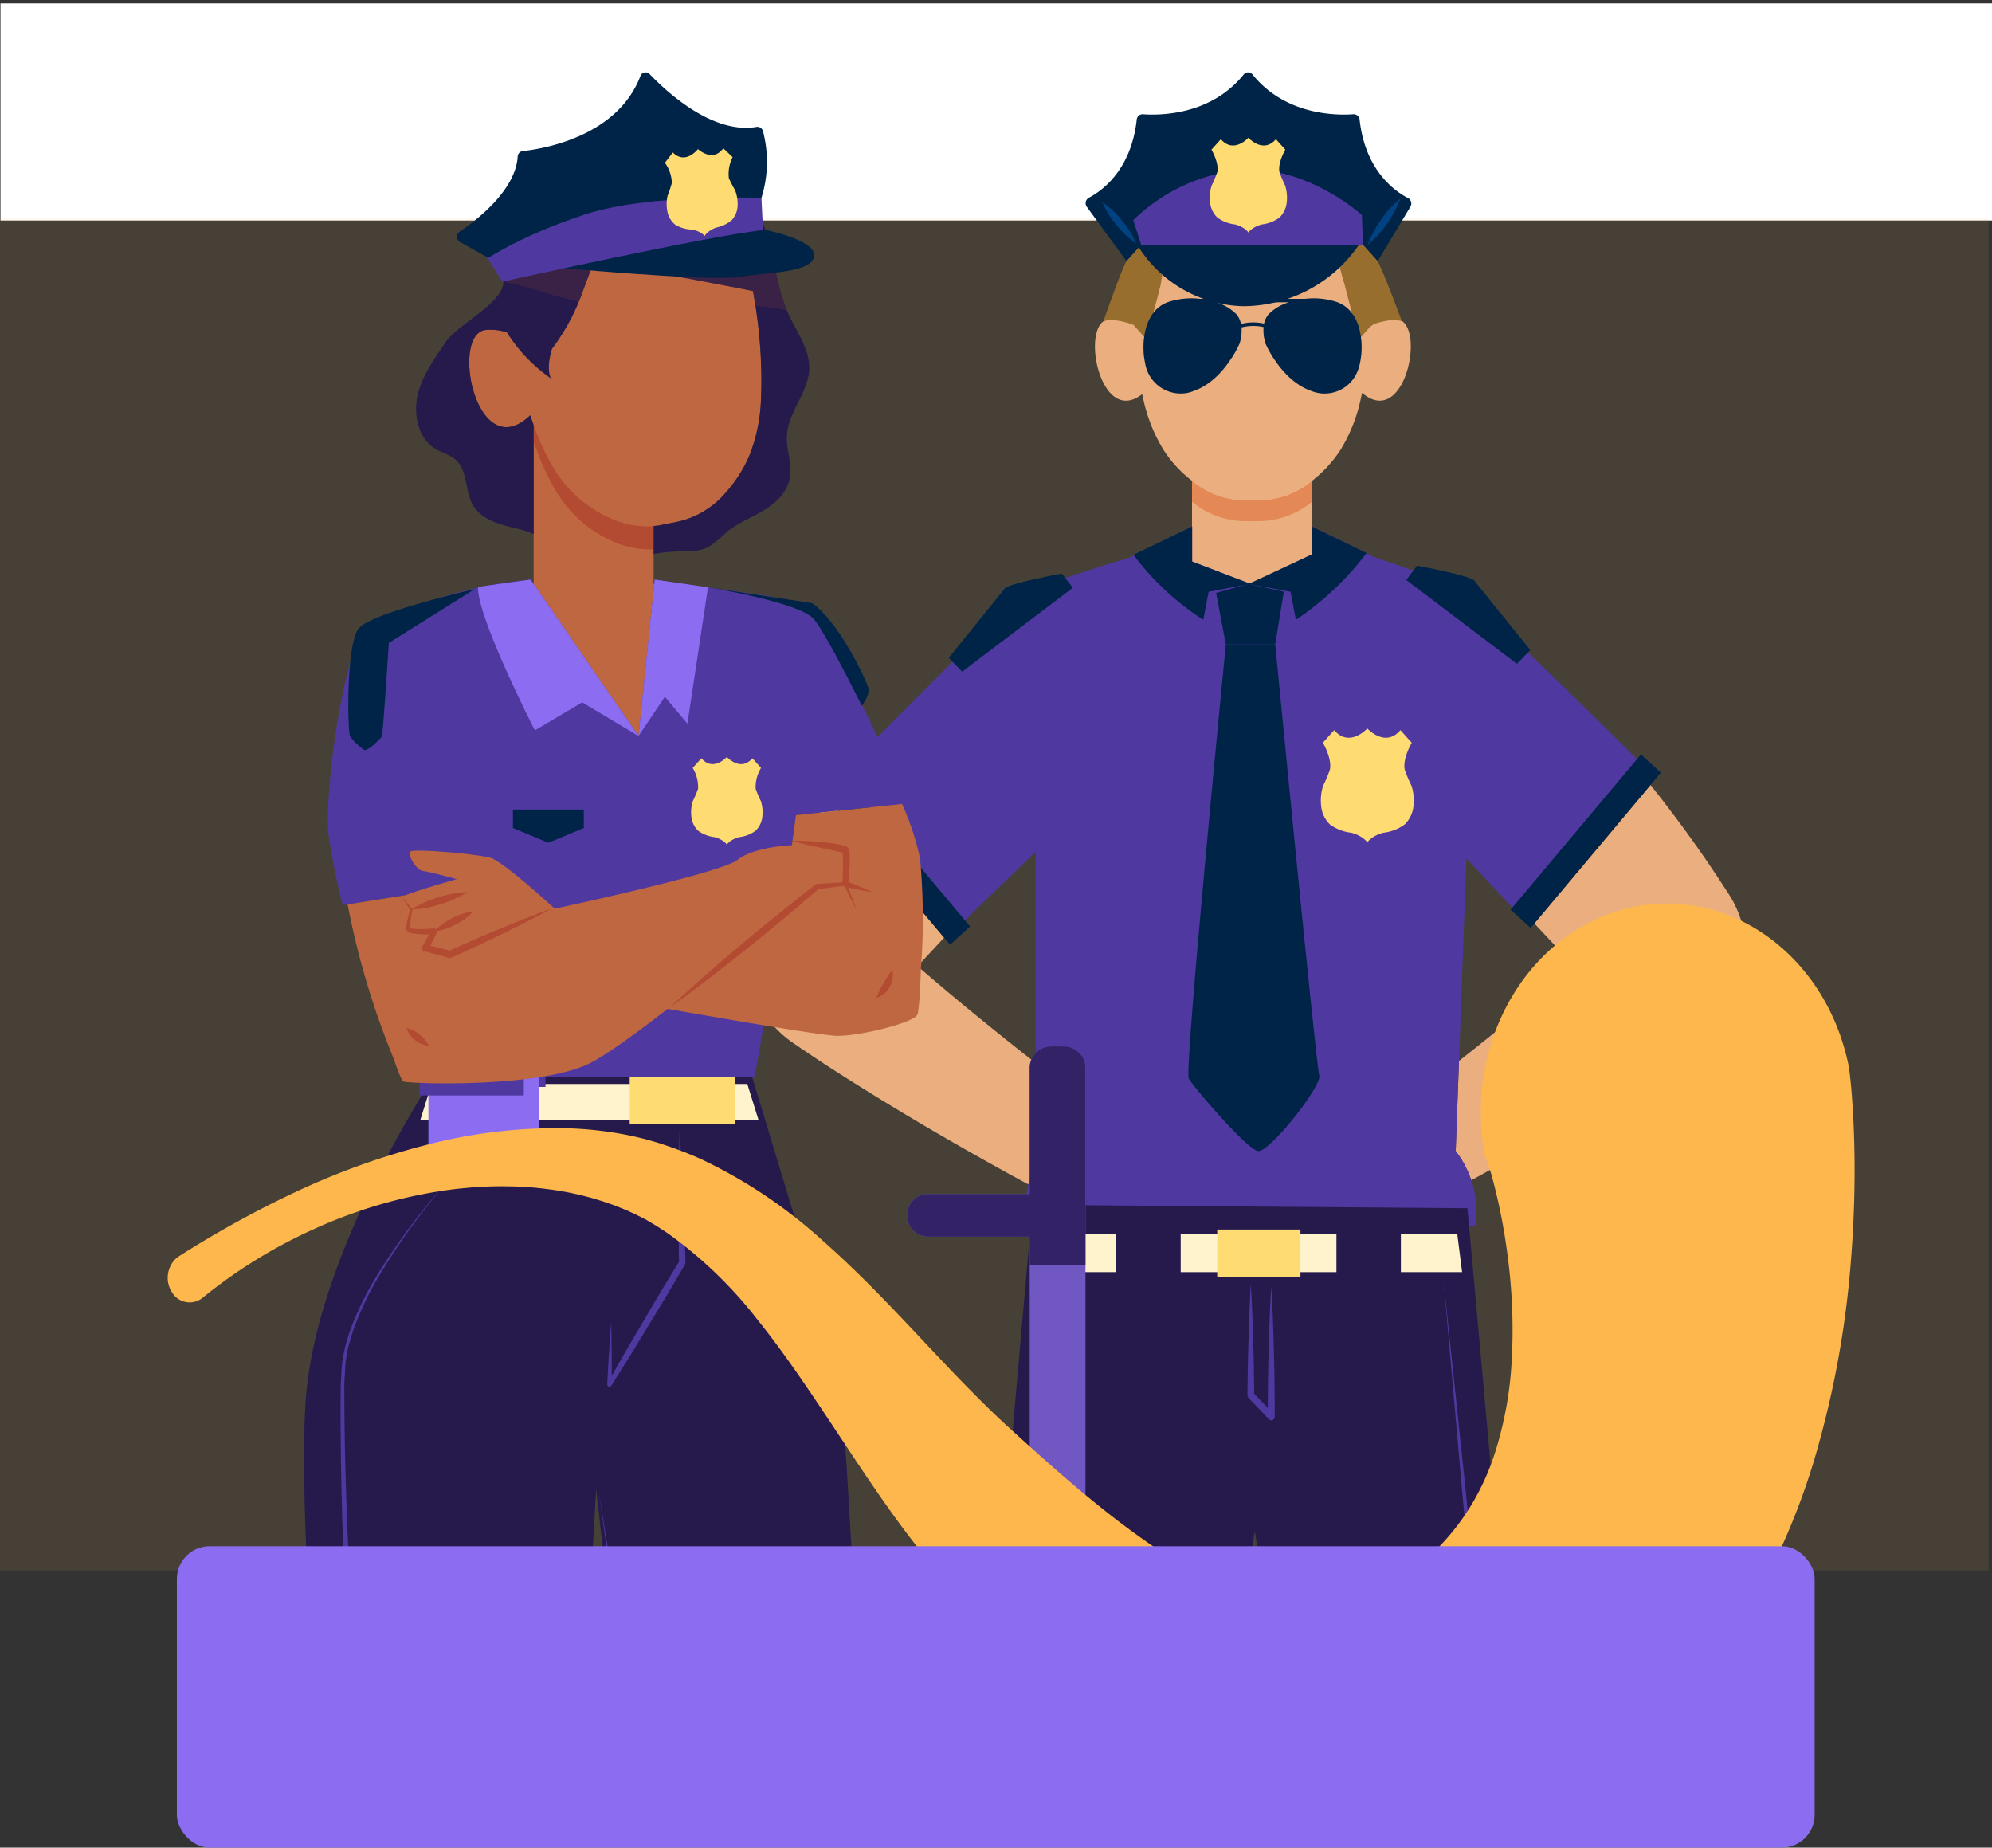 <svg xmlns="http://www.w3.org/2000/svg" xmlns:xlink="http://www.w3.org/1999/xlink" width="304.073" height="282" viewBox="0 0 304.073 282">
  <rect x="0" y="0" width="304.073" height="282" fill="#333333" stroke="none"/>
  <defs>
    <clipPath id="clip-path">
      <rect id="Rectángulo_44117" data-name="Rectángulo 44117" width="288" height="239" transform="translate(0 0)" fill="none"/>
    </clipPath>
    <clipPath id="clip-path-2">
      <rect id="Rectángulo_44118" data-name="Rectángulo 44118" width="272.18" height="241.979" fill="none"/>
    </clipPath>
  </defs>
  <g id="Grupo_132219" data-name="Grupo 132219" transform="translate(-804.207 -516)">
    <g id="Grupo_132125" data-name="Grupo 132125" transform="translate(804.207 516)">
      <g id="Grupo_132127" data-name="Grupo 132127" transform="translate(0 0.519)">
        <rect id="Rectángulo_44116" data-name="Rectángulo 44116" width="304" height="33.139" transform="translate(0.073 0)" fill="#fff"/>
        <g id="Image_Place_Holder" data-name="Image Place Holder" transform="translate(0 32.838)" opacity="0.1">
          <rect id="Image_Place_Holder-2" data-name="Image Place Holder-2" width="303.554" height="206.345" fill="#fdb74d"/>
        </g>
      </g>
      <g id="Grupo_132133" data-name="Grupo 132133" transform="translate(9.271 0)">
        <g id="Grupo_132128" data-name="Grupo 132128" clip-path="url(#clip-path)">
          <g id="Grupo_130781" data-name="Grupo 130781" transform="translate(9.024 -0.999)">
            <g id="Grupo_130780" data-name="Grupo 130780" transform="translate(28.124 12.041)">
              <g id="Grupo_130750" data-name="Grupo 130750" transform="translate(67.423)">
                <g id="Grupo_130729" data-name="Grupo 130729" transform="translate(0 48.316)">
                  <g id="Grupo_130720" data-name="Grupo 130720" transform="translate(0 62.843)">
                    <path id="Trazado_137978" data-name="Trazado 137978" d="M879.847,398.435V413.92a12.468,12.468,0,0,0-1.114,3.038c-10.385-5.631-20.481-11.518-30.47-17.954-1.414-.916-3.436-2.268-5.642-3.777a16.617,16.617,0,0,1-4.5-22.4c.054-.085.108-.17.163-.254,1.723-2.648,3.383-5.128,4.626-6.885,1.746-2.47,3.544-4.918,5.406-7.308l17.559,20.915c-1.349,1.431-2.688,2.883-4.047,4.358C867.62,388.666,873.691,393.6,879.847,398.435Z" transform="translate(-835.594 -358.378)" fill="#ebaf7f"/>
                  </g>
                  <g id="Grupo_130721" data-name="Grupo 130721" transform="translate(108.363 60.453)">
                    <path id="Trazado_137979" data-name="Trazado 137979" d="M987.875,395.187c-2.205,1.508-4.229,2.86-5.642,3.777-9.6,6.2-19.322,11.876-29.292,17.317a14.953,14.953,0,0,0-2.376-4.458l.5-13.753c6.017-4.737,11.938-9.552,17.6-14.458-2.045-2.213-4.069-4.38-6.091-6.525l17.73-21.138c2.527,3.147,4.946,6.4,7.28,9.7,1.242,1.754,2.9,4.229,4.626,6.885a16.629,16.629,0,0,1-4.094,22.486Z" transform="translate(-950.566 -355.948)" fill="#ebaf7f"/>
                  </g>
                  <g id="Grupo_130728" data-name="Grupo 130728" transform="translate(11.289)">
                    <g id="Grupo_130722" data-name="Grupo 130722" transform="translate(56.825)">
                      <rect id="Rectángulo_41146-2" data-name="Rectángulo 41146-2" width="18.317" height="36.666" fill="#ebaf7f"/>
                      <path id="Trazado_137980" data-name="Trazado 137980" d="M926.182,308.754v3.187a12.862,12.862,0,0,1-8.341,2.963h-1.633a12.858,12.858,0,0,1-8.341-2.963v-3.178a12.815,12.815,0,0,0,8.341,2.951h1.633A12.8,12.8,0,0,0,926.182,308.754Z" transform="translate(-907.863 -294.719)" fill="#e48855"/>
                    </g>
                    <g id="Grupo_130727" data-name="Grupo 130727" transform="translate(0 20.994)">
                      <path id="Trazado_137981" data-name="Trazado 137981" d="M974.232,353.168l-.739.893-17.783,21.283-.493.581-1.831-1.944-7.023-7.475-1.131,30.9-.5,13.753a14.951,14.951,0,0,1,2.376,4.458,14.548,14.548,0,0,1,.565,7H879.805a10.956,10.956,0,0,1-.3-6.367,12.468,12.468,0,0,1,1.114-3.038V365.49l-10.814,10.446-2.463,2.379-.2-.245-17.27-21.407-.888-1.105s.754-.76,2.013-2.045c6.253-6.3,25.042-25.271,26.68-26.691,1.97-1.71,17.044-6.156,17.044-6.156l9.775-4.838v5.351l8.918,3.419,9.347-4.491v-4.279l9.507,4.659,11.477,3.943c4.111,2.57,22.715,20.982,28.661,26.9C973.558,352.485,974.232,353.168,974.232,353.168Z" transform="translate(-847.653 -315.829)" fill="#5038a1"/>
                      <g id="Grupo_130726" data-name="Grupo 130726" transform="translate(0 0.001)">
                        <g id="Grupo_130723" data-name="Grupo 130723" transform="translate(56.272 8.768)">
                          <path id="Trazado_137982" data-name="Trazado 137982" d="M916.732,324.745l-4.96,1.369,1.475,7.868h7.54l1.312-8.04Z" transform="translate(-907.534 -324.745)" fill="#002447"/>
                          <path id="Trazado_137983" data-name="Trazado 137983" d="M912.99,334.138s-6.394,65.013-5.655,66.291,8.853,10.778,10.574,11.034,9.837-10.008,9.345-11.548-6.722-65.78-6.722-65.78Z" transform="translate(-907.276 -324.899)" fill="#002447"/>
                        </g>
                        <g id="Grupo_130725" data-name="Grupo 130725">
                          <path id="Trazado_137984" data-name="Trazado 137984" d="M916.251,324.6l-6.394,1.2-.819,4.277a40.918,40.918,0,0,1-10.656-9.922l8.954-4.321v5.347Z" transform="translate(-850.492 -315.83)" fill="#002447"/>
                          <path id="Trazado_137985" data-name="Trazado 137985" d="M917.035,324.6l6.394,1.2.819,4.277a44.476,44.476,0,0,0,10.79-10.2l-8.372-4.042v4.277Z" transform="translate(-851.565 -315.83)" fill="#002447"/>
                          <path id="Trazado_137986" data-name="Trazado 137986" d="M942.575,355.941a22.6,22.6,0,0,1-1.037-2.45c-.365-1.734,1.07-4.131,1.07-4.131l-1.729-1.928c-2.345,2.754-5.055-.262-5.055-.262s-2.71,3.018-5.055.262l-1.73,1.924s1.434,2.4,1.07,4.131a22.967,22.967,0,0,1-1.037,2.45,7.374,7.374,0,0,0-.3,3.041,4.535,4.535,0,0,0,1.346,2.852,6.808,6.808,0,0,0,3.263,1.262,5.674,5.674,0,0,1,1.267.5,3.685,3.685,0,0,1,.66.441,2.117,2.117,0,0,1,.5.53h.028a2.074,2.074,0,0,1,.5-.53,3.613,3.613,0,0,1,.66-.441,5.592,5.592,0,0,1,1.267-.5,6.812,6.812,0,0,0,3.262-1.262,4.54,4.54,0,0,0,1.346-2.852A7.424,7.424,0,0,0,942.575,355.941Z" transform="translate(-852.237 -316.346)" fill="#fedc72"/>
                          <path id="Trazado_137987" data-name="Trazado 137987" d="M887.4,325.317l-1.66-2.182s-8.1,1.5-8.71,2.267-8.567,10.607-8.567,10.607l2.049,2.1Z" transform="translate(-848.773 -315.95)" fill="#002447"/>
                          <path id="Trazado_137988" data-name="Trazado 137988" d="M942.561,324.1l1.66-2.181s8.1,1.5,8.71,2.267,8.567,10.607,8.567,10.607l-2.049,2.1Z" transform="translate(-853.032 -315.93)" fill="#002447"/>
                          <path id="Trazado_137989" data-name="Trazado 137989" d="M870.515,377.511l-3.051,2.781-.9-1.072-17.558-20.915-1.435-1.709,3.062-2.793.283.335.707.838,17.794,21.216.31.369Z" transform="translate(-847.572 -316.455)" fill="#002447"/>
                          <path id="Trazado_137990" data-name="Trazado 137990" d="M982.4,353.984l-1.584,1.888-17.73,21.138-.566.682-3.062-2.793.283-.335.493-.581,17.933-21.362.589-.7.6-.715Z" transform="translate(-854.003 -316.412)" fill="#002447"/>
                        </g>
                      </g>
                    </g>
                  </g>
                </g>
                <g id="Grupo_130739" data-name="Grupo 130739" transform="translate(51.874)">
                  <g id="Grupo_130732" data-name="Grupo 130732" transform="translate(1.427 16.736)">
                    <g id="Grupo_130730" data-name="Grupo 130730">
                      <path id="Trazado_137994" data-name="Trazado 137994" d="M938.131,283.318a5.08,5.08,0,0,0-3.921,1.082c.348-6.356-.065-12.076-.608-14-.986-3.522-8.9-8.048-17.484-8.022-8.577-.027-16.494,4.5-17.492,8.022-.534,1.9-.943,7.5-.615,13.77a5.466,5.466,0,0,0-3.643-.85c-4.623.21-1.592,16.588,4.984,11.436.044.2.087.393.133.59a24.8,24.8,0,0,0,3.087,7.853,18.656,18.656,0,0,0,5.938,5.857,12.15,12.15,0,0,0,6.794,1.9h1.633a12.559,12.559,0,0,0,7.669-2.467,19.305,19.305,0,0,0,5.06-5.29,24.739,24.739,0,0,0,3.1-7.951c.052-.225.1-.453.152-.683C939.653,300.278,942.807,283.53,938.131,283.318Z" transform="translate(-892.145 -262.376)" fill="#ebaf7f"/>
                    </g>
                    <g id="Grupo_130731" data-name="Grupo 130731" transform="translate(1.285 7.249)">
                      <path id="Trazado_137995" data-name="Trazado 137995" d="M902.24,278.259s-1.476,6.031-2.336,8.085l-1.813-2.043s-2.983-1.166-4.582-.524c0,0,2.654-7.649,3.516-9.189s4.232-4.925,5.338-3.9S902.24,278.259,902.24,278.259Z" transform="translate(-893.509 -269.758)" fill="#986e2e"/>
                      <path id="Trazado_137996" data-name="Trazado 137996" d="M932.509,278.247s1.475,6.031,2.336,8.085l1.813-2.043s2.983-1.166,4.581-.524c0,0-2.849-7.649-3.71-9.189s-5.1-5.695-6.2-4.668S932.509,278.247,932.509,278.247Z" transform="translate(-895.665 -269.746)" fill="#986e2e"/>
                    </g>
                  </g>
                  <g id="Grupo_130738" data-name="Grupo 130738">
                    <g id="Grupo_130736" data-name="Grupo 130736">
                      <g id="Grupo_130734" data-name="Grupo 130734">
                        <g id="Grupo_130733" data-name="Grupo 130733">
                          <path id="Trazado_137997" data-name="Trazado 137997" d="M931.5,251.753c-2.58.189-10.362.177-15.391-6.068a.859.859,0,0,0-1.245-.105.746.746,0,0,0-.1.105c-5.029,6.246-12.813,6.257-15.39,6.068a.909.909,0,0,0-.943.846c-.848,7.672-5.293,10.848-7.308,11.9a.951.951,0,0,0-.3,1.4l6.046,8.272,2.247-2.5,16.327-.762,17.531.762,2.247,2.5,4.985-8.293a.956.956,0,0,0-.276-1.285.866.866,0,0,0-.077-.045c-1.971-1.011-6.53-4.161-7.395-11.95A.911.911,0,0,0,931.5,251.753Z" transform="translate(-890.632 -245.36)" fill="#002447"/>
                          <path id="Trazado_137998" data-name="Trazado 137998" d="M898.986,272.113H932.84a21.483,21.483,0,0,1-17.711,9.379A19.483,19.483,0,0,1,898.986,272.113Z" transform="translate(-891.112 -245.8)" fill="#002447"/>
                          <path id="Trazado_137999" data-name="Trazado 137999" d="M899.55,271.921l-1.2-3.751a27.285,27.285,0,0,1,16.477-7.66c10.037-.787,18.425,6.878,18.425,6.878l.15,4.533Z" transform="translate(-891.075 -245.608)" fill="#5038a1"/>
                        </g>
                        <path id="Trazado_138000" data-name="Trazado 138000" d="M922.244,262.8a18.788,18.788,0,0,1-.86-2.037c-.3-1.441.89-3.436.89-3.436l-1.438-1.6c-1.949,2.292-4.2-.217-4.2-.217s-2.251,2.508-4.2.217l-1.438,1.6s1.191,1.995.89,3.436a19.364,19.364,0,0,1-.861,2.037,6.112,6.112,0,0,0-.248,2.527,3.77,3.77,0,0,0,1.12,2.367,5.686,5.686,0,0,0,2.711,1.049,4.641,4.641,0,0,1,1.053.418,3.009,3.009,0,0,1,.547.365,1.8,1.8,0,0,1,.417.441h.023a1.735,1.735,0,0,1,.415-.441,3.025,3.025,0,0,1,.547-.365,4.653,4.653,0,0,1,1.053-.418,5.7,5.7,0,0,0,2.712-1.049,3.772,3.772,0,0,0,1.118-2.367A6.158,6.158,0,0,0,922.244,262.8Z" transform="translate(-891.788 -245.527)" fill="#fedc72"/>
                      </g>
                      <g id="Grupo_130735" data-name="Grupo 130735" transform="translate(2.553 19.25)">
                        <path id="Trazado_138001" data-name="Trazado 138001" d="M893.341,265.5a13.8,13.8,0,0,1,2.994,2.8,14.048,14.048,0,0,1,2.18,3.528,13.581,13.581,0,0,1-2.994-2.8A14.146,14.146,0,0,1,893.341,265.5Z" transform="translate(-893.341 -264.941)" fill="#004282"/>
                        <path id="Trazado_138002" data-name="Trazado 138002" d="M936.316,272.009a15.876,15.876,0,0,1,2.068-3.869,15.235,15.235,0,0,1,2.928-3.207,15.771,15.771,0,0,1-2.067,3.869A15.49,15.49,0,0,1,936.316,272.009Z" transform="translate(-895.811 -264.932)" fill="#004282"/>
                      </g>
                    </g>
                    <g id="Grupo_130737" data-name="Grupo 130737" transform="translate(8.84 34.492)">
                      <path id="Trazado_138003" data-name="Trazado 138003" d="M929.35,280.936a11.394,11.394,0,0,0-4.666-.433H908.617a11.381,11.381,0,0,0-4.667.433c-4.18,1.333-4.241,6.895-3.7,9.359a5.51,5.51,0,0,0,6.4,4.582,5.323,5.323,0,0,0,1.128-.353c4.564-1.632,6.895-7.228,6.895-7.228a6.423,6.423,0,0,0,.3-2.425,7.176,7.176,0,0,1,3.364-.051,6.386,6.386,0,0,0,.289,2.477s2.33,5.6,6.895,7.228a5.41,5.41,0,0,0,7.193-3.052,5.966,5.966,0,0,0,.339-1.177C933.595,287.831,933.532,282.269,929.35,280.936ZM919.1,282.868a3.3,3.3,0,0,0-.693,1.421,7.55,7.55,0,0,0-3.514.052,3.321,3.321,0,0,0-.7-1.475,7.073,7.073,0,0,0-3.11-1.831h11.133a7.069,7.069,0,0,0-3.114,1.833Z" transform="translate(-900.011 -280.429)" fill="#002447"/>
                      <path id="Trazado_138004" data-name="Trazado 138004" d="M900.505,286.894c-.151,0-.292-.012-.436-.023a12.529,12.529,0,0,0,.045,2.722h13.374a16.564,16.564,0,0,0,1.188-2.188s.068-.2.141-.51Z" transform="translate(-900.011 -280.535)" fill="#002447" opacity="0.5" style="isolation: isolate"/>
                      <path id="Trazado_138005" data-name="Trazado 138005" d="M919.611,286.894c.074.313.141.51.141.51a16.251,16.251,0,0,0,1.188,2.188h13.373a12.547,12.547,0,0,0,.047-2.7Z" transform="translate(-901.137 -280.535)" fill="#002447" opacity="0.5" style="isolation: isolate"/>
                    </g>
                  </g>
                </g>
                <g id="Grupo_130749" data-name="Grupo 130749" transform="translate(1.222 148.667)">
                  <g id="Grupo_130740" data-name="Grupo 130740" transform="translate(0 270.373)">
                    <path id="Trazado_138006" data-name="Trazado 138006" d="M879.158,695.189a14.035,14.035,0,0,0-.246-5.855c-.308-1.39-2.157-3.816-3.447-5.352.439-1.064,2.154-5.36,4.349-12.573h-18.4l-.826,12.406c-2.3,2.743-7.2,8.1-19.376,11.375Z" transform="translate(-837.139 -671.409)" fill="#e48855"/>
                    <path id="Trazado_138007" data-name="Trazado 138007" d="M877.385,683.483s1.393,4.623,1.885,6.073.738,9.323.738,9.323H868.286v-1.967l-1.64,1.711H836.891s.738-2.566,2.212-2.823,14.674-6.073,14.674-6.073,2.049-6.844,2.95-7.015,8.607,4.362,9.345,4.961,4.43,3.165,6.148,2.395,2.706-6.5,2.951-6.5S877.385,683.483,877.385,683.483Z" transform="translate(-836.891 -671.595)" fill="#0d5ca9"/>
                  </g>
                  <g id="Grupo_130741" data-name="Grupo 130741" transform="translate(107.219 270.372)">
                    <path id="Trazado_138008" data-name="Trazado 138008" d="M952.462,689.336a13.982,13.982,0,0,0-.244,5.853h37.947c-12.174-3.272-17.073-8.632-19.376-11.375l-.826-12.406h-18.4c2.194,7.213,3.91,11.507,4.349,12.573C954.62,685.521,952.771,687.947,952.462,689.336Z" transform="translate(-950.701 -671.408)" fill="#e48855"/>
                    <path id="Trazado_138009" data-name="Trazado 138009" d="M953.272,683.483s-1.394,4.623-1.885,6.073-.738,9.323-.738,9.323H962.37v-1.967l1.64,1.711h29.756s-.738-2.566-2.213-2.823-14.672-6.073-14.672-6.073-2.049-6.844-2.951-7.015-8.607,4.362-9.345,4.961-4.43,3.165-6.148,2.395-2.705-6.5-2.95-6.5S953.272,683.483,953.272,683.483Z" transform="translate(-950.649 -671.594)" fill="#0d5ca9"/>
                  </g>
                  <g id="Grupo_130748" data-name="Grupo 130748" transform="translate(19.922)">
                    <g id="Grupo_130746" data-name="Grupo 130746" transform="translate(0 24.189)">
                      <path id="Trazado_138010" data-name="Trazado 138010" d="M880.648,421.108l-22.62,257.648h23.608l32.952-207.863,30.985,206.84h24.587L947.045,421.618Z" transform="translate(-858.028 -421.108)" fill="#261a4d"/>
                      <g id="Grupo_130744" data-name="Grupo 130744" transform="translate(23.44 3.764)">
                        <g id="Grupo_130743" data-name="Grupo 130743" transform="translate(0 0.685)">
                          <g id="Grupo_130742" data-name="Grupo 130742">
                            <rect id="Rectángulo_41147" data-name="Rectángulo 41147" width="23.772" height="5.817" transform="translate(21.804)" fill="#fff3ce"/>
                            <path id="Trazado_138011" data-name="Trazado 138011" d="M941.69,431.448h9.345l-.738-5.817H941.69Z" transform="translate(-886.277 -425.631)" fill="#fff3ce"/>
                            <path id="Trazado_138012" data-name="Trazado 138012" d="M894.866,425.631h-11.23l-.738,5.817h11.97Z" transform="translate(-882.898 -425.631)" fill="#fff3ce"/>
                          </g>
                        </g>
                        <rect id="Rectángulo_41148" data-name="Rectángulo 41148" width="12.706" height="7.186" transform="translate(27.378)" fill="#fedc72"/>
                      </g>
                      <g id="Grupo_130745" data-name="Grupo 130745" transform="translate(3.483 10.627)">
                        <path id="Trazado_138013" data-name="Trazado 138013" d="M948.621,433.049l3.2,30.371,3.093,30.383,6.012,60.783L966.7,615.4l2.8,30.413,2.683,30.426-3.2-30.371-3.093-30.383-6.01-60.783L954.1,493.888l-2.8-30.414Z" transform="translate(-866.718 -431.932)" fill="#5038a1"/>
                        <path id="Trazado_138014" data-name="Trazado 138014" d="M888.132,431.913l-3.042,30.731-3.153,30.718-6.478,61.416-6.725,61.387-3.45,30.687-3.562,30.67,3.041-30.731,3.152-30.718,6.48-61.416,6.727-61.387,3.45-30.687Z" transform="translate(-861.723 -431.913)" fill="#5038a1"/>
                        <path id="Trazado_138015" data-name="Trazado 138015" d="M917.352,433.427c.094,1.412.148,2.825.218,4.237s.094,2.824.14,4.236c.094,2.825.139,5.648.16,8.472l-.152-.382,3.133,3.246-.909.393c.015-3.306.031-6.609.133-9.915.081-3.306.189-6.609.4-9.915.211,3.306.318,6.609.4,9.915.1,3.306.118,6.609.133,9.915a.543.543,0,0,1-.529.556h0a.531.531,0,0,1-.377-.163l-3.11-3.269h0a.54.54,0,0,1-.148-.378c.021-2.825.069-5.648.161-8.472.048-1.412.06-2.824.138-4.236S917.254,434.839,917.352,433.427Z" transform="translate(-864.891 -431.938)" fill="#5038a1"/>
                      </g>
                    </g>
                    <g id="Grupo_130747" data-name="Grupo 130747" transform="translate(3.507)">
                      <path id="Trazado_138016" data-name="Trazado 138016" d="M885.73,396.514h-2.074a3.29,3.29,0,0,0-3.219,3.359v19.179H864.864a3.178,3.178,0,0,0-3.115,3.241v0a3.185,3.185,0,0,0,3.115,3.251h15.574v58.62a3.291,3.291,0,0,0,3.219,3.359h2.074a3.291,3.291,0,0,0,3.219-3.359h0V399.875a3.291,3.291,0,0,0-3.217-3.361Z" transform="translate(-861.749 -396.514)" fill="#7057c1"/>
                      <path id="Trazado_138017" data-name="Trazado 138017" d="M880.435,425.554v4.334h8.514V399.875a3.291,3.291,0,0,0-3.219-3.359h-2.074a3.291,3.291,0,0,0-3.219,3.359v19.179H864.864a3.178,3.178,0,0,0-3.115,3.241v0a3.185,3.185,0,0,0,3.115,3.251Z" transform="translate(-861.749 -396.514)" fill="#332366"/>
                    </g>
                  </g>
                </g>
              </g>
              <g id="Grupo_130779" data-name="Grupo 130779" transform="translate(0 0.001)">
                <g id="Grupo_130759" data-name="Grupo 130759" transform="translate(0 148.933)">
                  <path id="Trazado_138018" data-name="Trazado 138018" d="M777.332,683.965l.082,4.79a15.8,15.8,0,0,0-3.033,12.318h6.475v-3.507l3.2,3.337h31.56s.819-2.48-.164-3.507-12.542-4.534-12.542-4.534l-6.886-8.9Z" transform="translate(-764.64 -401.509)" fill="#0d5ca9"/>
                  <path id="Trazado_138019" data-name="Trazado 138019" d="M844.647,683.965l.083,4.79a15.8,15.8,0,0,0-3.034,12.318h6.476v-3.507l3.2,3.337h31.556s.82-2.48-.163-3.507-12.542-4.534-12.542-4.534l-6.886-8.9Z" transform="translate(-768.509 -401.509)" fill="#0d5ca9"/>
                  <g id="Grupo_130758" data-name="Grupo 130758">
                    <g id="Grupo_130752" data-name="Grupo 130752" transform="translate(0 2.653)">
                      <path id="Trazado_138020" data-name="Trazado 138020" d="M784.7,399.824s-18.362,27.031-20.328,49.955,5.9,102.991,6.88,113.6c0,0-5.573,39.007-3.606,53.719s8.2,62.616,8.2,62.616H796.5L808.642,464.15l11.148,98.543s2.3,42.77,4.263,54.4,15.74,62.616,15.74,62.616h20L846.927,461.446a130.6,130.6,0,0,0-5.372-30.168l-9.633-31.8Z" transform="translate(-764.06 -399.482)" fill="#261a4d"/>
                      <g id="Grupo_130751" data-name="Grupo 130751" transform="translate(5.578 10.126)">
                        <path id="Trazado_138021" data-name="Trazado 138021" d="M824.2,409.777q.342,4.992.546,9.982c.161,3.325.268,6.651.347,9.977a.529.529,0,0,1-.072.278v.006l-2.742,4.665-2.808,4.623-2.812,4.623-2.878,4.578-.009.013a.325.325,0,0,1-.461.1.352.352,0,0,1-.151-.309c.08-1.583.156-3.164.27-4.745s.2-3.161.334-4.742c.044,1.585.05,3.17.066,4.754s.01,3.168,0,4.752l-.62-.2,2.676-4.709,2.742-4.667,2.746-4.664,2.813-4.623-.075.282c-.055-3.33-.08-6.662-.054-9.992Q824.046,414.771,824.2,409.777Z" transform="translate(-772.46 -409.777)" fill="#5038a1"/>
                        <path id="Trazado_138022" data-name="Trazado 138022" d="M787.053,416.593a100.454,100.454,0,0,0-11.1,15.1,47.279,47.279,0,0,0-4.053,8.487c-.261.74-.445,1.5-.672,2.255s-.3,1.538-.45,2.3c-.132.771-.1,1.574-.166,2.354s-.085,1.574-.07,2.369c0,12.7.65,25.409,1.225,38.107s1.225,25.4,1.9,38.1l2.109,38.087a.588.588,0,0,1,0,.082q-1.287,14.321-2.479,28.65c-.39,4.777-.763,9.556-1.083,14.331-.061,1.194-.156,2.385-.123,3.547.073,1.164.2,2.361.322,3.55l.786,7.143,6.754,57.108-3.839-28.492q-1.9-14.25-3.65-28.523l-.848-7.144c-.127-1.2-.271-2.378-.357-3.607-.047-1.234.04-2.439.094-3.639.266-4.8.65-9.576,1.019-14.36q1.131-14.342,2.4-28.667v.082q-1.159-19.042-2.106-38.094-.97-19.051-1.791-38.112c-.46-12.711-1-25.42-.89-38.162-.008-.795.037-1.6.094-2.4a23.924,23.924,0,0,1,.2-2.395c.171-.787.265-1.592.5-2.361s.443-1.539.719-2.286a47.609,47.609,0,0,1,4.2-8.478A100.468,100.468,0,0,1,787.053,416.593Z" transform="translate(-769.978 -409.889)" fill="#5038a1"/>
                        <path id="Trazado_138023" data-name="Trazado 138023" d="M811.8,465.721l3.913,24.294,3.825,24.31c2.57,16.2,5,32.432,7.493,48.647l.006.054,1.728,29.6c.306,4.932.628,9.864.993,14.791q.269,3.7.6,7.381c.112,1.229.223,2.459.377,3.673.065.613.14,1.221.246,1.8a16.225,16.225,0,0,0,.371,1.787l6.88,28.784L845,679.67,837.7,651l-7.191-28.7a24.122,24.122,0,0,1-.664-3.693c-.156-1.234-.273-2.467-.391-3.7-.233-2.465-.436-4.93-.626-7.4-.384-4.932-.724-9.865-1.049-14.8-.648-9.869-1.253-19.738-1.759-29.615l.006.053c-2.405-16.229-4.891-32.448-7.227-48.692l-3.535-24.359Z" transform="translate(-772.382 -410.697)" fill="#5038a1"/>
                        <path id="Trazado_138024" data-name="Trazado 138024" d="M844.758,567.631a2.731,2.731,0,0,1,.419-1.7,2.522,2.522,0,0,1,1.32-1.095,2.7,2.7,0,0,1-.417,1.7A2.551,2.551,0,0,1,844.758,567.631Z" transform="translate(-774.276 -412.328)" fill="#5038a1"/>
                        <path id="Trazado_138025" data-name="Trazado 138025" d="M791.857,566.823a7.187,7.187,0,0,1,1.589-2.459,6.818,6.818,0,0,1,2.348-1.672,7.082,7.082,0,0,1-1.589,2.459A6.837,6.837,0,0,1,791.857,566.823Z" transform="translate(-771.236 -412.292)" fill="#5038a1"/>
                      </g>
                    </g>
                    <g id="Grupo_130757" data-name="Grupo 130757" transform="translate(17.641)">
                      <g id="Grupo_130753" data-name="Grupo 130753" transform="translate(0.092 4.193)">
                        <path id="Trazado_138026" data-name="Trazado 138026" d="M834.517,407.87H782.875l1.721-5.518h48.2Z" transform="translate(-782.875 -401.069)" fill="#fff3ce"/>
                        <rect id="Rectángulo_41149" data-name="Rectángulo 41149" width="16.108" height="7.442" transform="translate(31.969)" fill="#fedc72"/>
                      </g>
                      <g id="Grupo_130756" data-name="Grupo 130756">
                        <g id="Grupo_130754" data-name="Grupo 130754">
                          <rect id="Rectángulo_41150" data-name="Rectángulo 41150" width="16.937" height="16.274" transform="translate(1.338 2.803)" fill="#8c6df2"/>
                          <path id="Trazado_138027" data-name="Trazado 138027" d="M800.95,402.713h1.037v-5.928H782.777v7.22h15.9v-3.664h2.272Z" transform="translate(-782.777 -396.785)" fill="#5038a1"/>
                        </g>
                        <g id="Grupo_130755" data-name="Grupo 130755" transform="translate(15.388 0.771)">
                          <path id="Trazado_138029" data-name="Trazado 138029" d="M799.7,399.941a7.113,7.113,0,0,1-.586-1.778.406.406,0,0,1,.291-.487l.037-.007.124-.018a9.725,9.725,0,0,1,2.409-.016l.108.012a.427.427,0,0,1,.365.473l-.006.038a7.131,7.131,0,0,1-.6,1.921,7.145,7.145,0,0,1-.334-1.989l.471.522a9.68,9.68,0,0,1-2.409-.014l.452-.51A7.174,7.174,0,0,1,799.7,399.941Z" transform="translate(-799.103 -397.569)" fill="#a3caf0"/>
                        </g>
                      </g>
                    </g>
                  </g>
                </g>
                <g id="Grupo_130770" data-name="Grupo 130770" transform="translate(3.628 51.14)">
                  <g id="Grupo_130765" data-name="Grupo 130765">
                    <g id="Grupo_130760" data-name="Grupo 130760" transform="translate(10.182)">
                      <path id="Trazado_138030" data-name="Trazado 138030" d="M838.471,333.292a10.665,10.665,0,0,0-7.792-7.165,91.643,91.643,0,0,0-12.419-1.8V297.357H799.943V324.4a91.054,91.054,0,0,0-11.478,1.726,10.662,10.662,0,0,0-7.792,7.165c-4.909,14.978.942,30.373.942,30.373l8.527,31.034H829l8.527-31.034S843.379,348.27,838.471,333.292Z" transform="translate(-778.712 -297.357)" fill="#bf6741"/>
                      <path id="Trazado_138031" data-name="Trazado 138031" d="M819.556,315.5v3.576a13.971,13.971,0,0,1-5.367-.869,18.789,18.789,0,0,1-7.083-4.774c-2.415-2.493-4.363-6.461-5.868-10.792v-2.557c1.454,3.94,3.283,7.5,5.511,9.8a18.808,18.808,0,0,0,7.083,4.774A13.65,13.65,0,0,0,819.556,315.5Z" transform="translate(-780.007 -297.402)" fill="#b34a32"/>
                    </g>
                    <g id="Grupo_130764" data-name="Grupo 130764" transform="translate(0 26.278)">
                      <path id="Trazado_138032" data-name="Trazado 138032" d="M842.141,330.154a9.164,9.164,0,0,0-2.684-1.8,26.739,26.739,0,0,0-3.945-1.684.071.071,0,0,1-.009-.03l-3.09-.451-2.872-.411-11.744-1.7-2.459,23.866-16.476-23.866a64.109,64.109,0,0,0-19.175,4.753,35.689,35.689,0,0,0-5.578,2.352c-3.77,2.224-6.88,26.344-6.071,31.986q.8,5.355,2.131,10.6l.754-.123,8.413-1.333c2.227,13.813,4.53,27.721,4.53,27.721h49.183s2.1-11.66,4.062-24.378c.816-5.276,1.623-10.737,2.242-15.624l16.2-1.714,1.024-.113S845.26,333.4,842.141,330.154Z" transform="translate(-767.909 -324.074)" fill="#5038a1"/>
                      <g id="Grupo_130763" data-name="Grupo 130763" transform="translate(3.124)">
                        <path id="Trazado_138033" data-name="Trazado 138033" d="M816.73,347.944l-8.607-5.132-7.213,4.276s-8.849-17.277-8.685-21.9l8.032-1.111Z" transform="translate(-772.431 -324.074)" fill="#8c6df2"/>
                        <path id="Trazado_138034" data-name="Trazado 138034" d="M818.229,347.944l4.017-5.988,3.443,4.106,3.136-20.808-8.136-1.18Z" transform="translate(-773.926 -324.074)" fill="#8c6df2"/>
                        <g id="Grupo_130761" data-name="Grupo 130761" transform="translate(0 1.178)">
                          <path id="Trazado_138035" data-name="Trazado 138035" d="M790.525,325.552s-15.74,3.593-17.706,5.988-1.721,16-1.312,16.509a9.874,9.874,0,0,0,2.132,2.054c.574.257,2.545-1.8,2.705-2.054s1.066-14.285,1.066-14.285Z" transform="translate(-771.224 -325.277)" fill="#002447"/>
                          <path id="Trazado_138036" data-name="Trazado 138036" d="M845.351,327.69c4.016,2.737,8.2,11.548,8.566,12.831s-.983,2.823-.983,2.823-5.165-10.557-7.257-13.17-16.23-4.9-16.23-4.9" transform="translate(-774.57 -325.272)" fill="#002447"/>
                        </g>
                        <path id="Trazado_138037" data-name="Trazado 138037" d="M837.392,358.336a17.3,17.3,0,0,1-.8-1.884,5.585,5.585,0,0,1,.823-3.179l-1.331-1.475c-1.8,2.119-3.887-.2-3.887-.2s-2.083,2.321-3.887.2l-1.33,1.475a5.607,5.607,0,0,1,.824,3.179,17.95,17.95,0,0,1-.8,1.884,5.654,5.654,0,0,0-.228,2.338,3.483,3.483,0,0,0,1.037,2.189,5.242,5.242,0,0,0,2.508.971,4.34,4.34,0,0,1,.974.387,2.929,2.929,0,0,1,.506.338,1.636,1.636,0,0,1,.385.408h.022a1.616,1.616,0,0,1,.384-.408,2.858,2.858,0,0,1,.506-.338,4.306,4.306,0,0,1,.974-.387,5.245,5.245,0,0,0,2.508-.971,3.493,3.493,0,0,0,1.037-2.189A5.686,5.686,0,0,0,837.392,358.336Z" transform="translate(-774.415 -324.527)" fill="#fedc72"/>
                        <path id="Trazado_138038" data-name="Trazado 138038" d="M808.7,362.581l-5.41,2.245-5.41-2.245v-2.823H808.7Z" transform="translate(-772.756 -324.661)" fill="#002447"/>
                      </g>
                    </g>
                  </g>
                  <g id="Grupo_130769" data-name="Grupo 130769" transform="translate(3.015 60.526)">
                    <g id="Grupo_130767" data-name="Grupo 130767">
                      <path id="Trazado_138042" data-name="Trazado 138042" d="M858.05,391.106c.269-.471.453-3.349.565-6.951a99.482,99.482,0,0,0-.048-16.039,4.285,4.285,0,0,0-.087-.659c-.047-.336-.094-.664-.154-.977a41.542,41.542,0,0,0-2.586-7.586l-16.2,1.714c-.189,1.475-.4,3.02-.614,4.584-3.214.161-6.67.906-8.322,2.246-2.514,2.032-27.835,7.43-27.887,7.441-.019-.019-7.815-7.216-9.839-7.78s-11.962-1.466-12.253-.9.964,2.819,2.026,2.933,5.113,1.24,5.113,1.24-5.635,1.574-7.774,2.444l-8.881,1.406a122.5,122.5,0,0,0,6.948,23.339c.754,2.179,1.338,3.63,1.6,3.709,1.156.335,20.83,1.016,28.458-2.816,2.468-1.24,6.923-4.472,11.843-8.284,7.212,1.266,23.149,4.023,25.725,4.11,3.346.112,11.583-1.916,12.359-3.157h.006Z" transform="translate(-771.108 -358.895)" fill="#bf6741"/>
                      <g id="Grupo_130766" data-name="Grupo 130766" transform="translate(8.252 13.455)">
                        <path id="Trazado_138043" data-name="Trazado 138043" d="M802.742,375.1c-1.245.7-2.518,1.333-3.77,2L795.15,379c-2.549,1.253-5.13,2.435-7.716,3.6a.511.511,0,0,1-.339.029l-3.74-1.008h-.012a.52.52,0,0,1-.355-.63.53.53,0,0,1,.051-.13l1.383-2.487.411.7c-.588,0-1.168-.017-1.752-.046a11.792,11.792,0,0,1-1.782-.2,1.082,1.082,0,0,1-.573-.273.945.945,0,0,1-.148-.65,6.042,6.042,0,0,1,.133-.938c.132-.6.294-1.18.471-1.763l.029.147c-.457-.68-.91-1.363-1.346-2.059.545.608,1.074,1.229,1.6,1.852a.158.158,0,0,1,.033.126v.021c-.108.59-.2,1.18-.265,1.77a6.5,6.5,0,0,0-.058.855c.058.361-.086.129.252.245a11.262,11.262,0,0,0,1.669.053c.566-.013,1.144-.042,1.709-.083a.451.451,0,0,1,.471.43.5.5,0,0,1-.05.248l-.011.022-1.294,2.54-.317-.763,3.754.946-.339.03c2.587-1.163,5.184-2.307,7.807-3.381l3.941-1.6C800.085,376.1,801.4,375.563,802.742,375.1Z" transform="translate(-779.863 -372.587)" fill="#b34a32"/>
                        <path id="Trazado_138044" data-name="Trazado 138044" d="M789.985,372.575a16.553,16.553,0,0,1-4.131,1.859,16.1,16.1,0,0,1-4.43.787,18.224,18.224,0,0,1,8.561-2.646Z" transform="translate(-779.953 -372.575)" fill="#b34a32"/>
                        <path id="Trazado_138045" data-name="Trazado 138045" d="M785.111,378.63a9.693,9.693,0,0,1,2.777-2.037,9.285,9.285,0,0,1,3.246-1.035,9.607,9.607,0,0,1-2.776,2.038A9.411,9.411,0,0,1,785.111,378.63Z" transform="translate(-780.165 -372.624)" fill="#b34a32"/>
                      </g>
                    </g>
                    <g id="Grupo_130768" data-name="Grupo 130768" transform="translate(8.994 5.624)">
                      <path id="Trazado_138046" data-name="Trazado 138046" d="M823.306,390.146q2.661-2.5,5.409-4.889,2.733-2.412,5.517-4.748c1.863-1.55,3.727-3.1,5.616-4.617s3.77-3.035,5.7-4.5l.022-.017a.326.326,0,0,1,.182-.069c1.432-.088,2.862-.2,4.3-.267h.024a.224.224,0,0,1,.22.149c.507,1.384,1.037,2.754,1.518,4.153-.68-1.3-1.307-2.63-1.961-3.947l.243.148c-1.421.208-2.845.38-4.268.571l.2-.085c-1.819,1.606-3.676,3.166-5.539,4.721s-3.744,3.078-5.627,4.6-3.8,3.006-5.726,4.47Q826.271,388.046,823.306,390.146Z" transform="translate(-783.103 -364.719)" fill="#b34a32"/>
                      <path id="Trazado_138047" data-name="Trazado 138047" d="M855.355,372.445c-.724-.09-1.43-.249-2.145-.371-.709-.148-1.414-.3-2.117-.473a.4.4,0,0,1-.3-.4v-.048c.029-1.143.058-2.3.065-3.424,0-.28-.006-.562-.024-.829-.006-.138-.021-.264-.036-.381.007-.1-.086-.252.026-.108,0,.029.05.054.021.037l-.165-.052c-.106-.038-.249-.066-.371-.1l-.791-.176-3.238-.688c-1.082-.243-2.162-.506-3.24-.811a38.906,38.906,0,0,1,6.658.451c.278.043.553.1.836.159.146.036.276.056.435.106l.232.07a1.31,1.31,0,0,1,.387.232,1.4,1.4,0,0,1,.268.711,4.534,4.534,0,0,1,.04.481c.013.309.011.6.007.9a30.861,30.861,0,0,1-.288,3.49l-.3-.45c.682.245,1.357.511,2.032.787C854.021,371.855,854.7,372.116,855.355,372.445Z" transform="translate(-784.237 -364.613)" fill="#b34a32"/>
                      <path id="Trazado_138048" data-name="Trazado 138048" d="M780.651,393.653a5.011,5.011,0,0,1,1.97.992,5.171,5.171,0,0,1,1.448,1.71,3.522,3.522,0,0,1-2.094-.82A3.794,3.794,0,0,1,780.651,393.653Z" transform="translate(-780.651 -365.091)" fill="#b34a32"/>
                    </g>
                    <path id="Trazado_138049" data-name="Trazado 138049" d="M856.746,388.915a17.174,17.174,0,0,1,1.089-2.217,16.179,16.179,0,0,1,1.333-2.065,3.544,3.544,0,0,1-.411,2.634A3.319,3.319,0,0,1,856.746,388.915Z" transform="translate(-776.03 -359.318)" fill="#b34a32"/>
                  </g>
                </g>
                <g id="Grupo_130778" data-name="Grupo 130778" transform="translate(17.098)">
                  <g id="Grupo_130773" data-name="Grupo 130773" transform="translate(0 14.656)">
                    <g id="Grupo_130771" data-name="Grupo 130771" transform="translate(8.112 4.439)">
                      <path id="Trazado_138050" data-name="Trazado 138050" d="M831.754,269.984c-1.641-3.38-10.486-6.424-19.184-4.721-8.709,1.642-15.919,7.781-16.306,11.552a42.046,42.046,0,0,0,.78,8.73,7.548,7.548,0,0,0-3.582-.564c-5.683.258-1.681,20.958,6.649,13.043,1.532,4.524,3.528,8.7,6.032,11.28a18.824,18.824,0,0,0,7.083,4.773,12.461,12.461,0,0,0,7.22.612l1.659-.319a13.433,13.433,0,0,0,7.781-4.472,20.826,20.826,0,0,0,3.743-5.883,25.777,25.777,0,0,0,1.717-8.571C835.922,285.359,833.157,272.885,831.754,269.984Z" transform="translate(-790.807 -264.776)" fill="#bf6741"/>
                    </g>
                    <g id="Grupo_130772" data-name="Grupo 130772">
                      <path id="Trazado_138051" data-name="Trazado 138051" d="M842.215,290.824c.069-2.905-1.81-5.41-3.029-8.016-2.222-4.762-2.352-10.345-4.456-15.168a8.953,8.953,0,0,0-2.537-3.581,9.584,9.584,0,0,0-3.915-1.529c-3.827-.8-8.8-3-12.535-2.022-3.61.954-6.679,4.063-10.328,5.305-2.606.893-4.545,2.678-7.23,3.12-4.142.7-2.381,4.513-2.686,8.875-.226,3.088-7.013,6.355-8.725,8.879s-3.582,5.07-4.308,8.065.02,6.65,2.557,8.241c1.082.678,2.39.943,3.315,1.836,1.73,1.672,1.319,4.68,2.517,6.8,1.27,2.217,3.965,2.946,6.376,3.531a16.816,16.816,0,0,1,2.911.913V299.434c-.078-.2-.157-.421-.227-.635-.107-.277-.206-.565-.295-.842-8.331,7.913-12.335-12.786-6.65-13.044a8.149,8.149,0,0,1,3.081.373,24.169,24.169,0,0,0,6.743,7.04c-.819-1.625.164-4.533.164-4.533a31.989,31.989,0,0,0,4.672-8.723l1.721-4.618s18.958,3.423,24.275,4.538a74.079,74.079,0,0,1,1.225,16.381,25.818,25.818,0,0,1-1.715,8.579,20.8,20.8,0,0,1-3.737,5.881,13.433,13.433,0,0,1-7.781,4.464l-1.663.329a7.878,7.878,0,0,1-1.495.236v4.249a28.2,28.2,0,0,1,3.462-.37c1.652-.051,3.393.092,4.869-.678a16.641,16.641,0,0,0,2.763-2.243c1.682-1.406,3.747-2.185,5.618-3.3s3.649-2.76,4.072-4.966c.414-2.145-.56-4.341-.442-6.538C839.008,297.381,842.125,294.446,842.215,290.824Z" transform="translate(-782.2 -260.262)" fill="#261a4d"/>
                      <path id="Trazado_138052" data-name="Trazado 138052" d="M796.781,277.8a51.423,51.423,0,0,1,5.96,1.583,47.085,47.085,0,0,0,5.15,1.325c.371-.908.574-1.5.574-1.5l1.721-4.618s18.958,3.423,24.274,4.538c.133.736.257,1.5.377,2.286a34.022,34.022,0,0,1,4.807.656,54.3,54.3,0,0,1-2.3-8.5c-3.467-.863-6.9-1.954-10.346-2.714-6.189-1.365-13.118-2.777-19.38-1.1a21.467,21.467,0,0,0-7.564,3.975,20.278,20.278,0,0,0-1.791,1.492c-1.3,1.269-1.274,2.419-1.563.88A6.4,6.4,0,0,1,796.781,277.8Z" transform="translate(-783.033 -260.406)" fill="#4d2a40" opacity="0.5" style="isolation: isolate"/>
                    </g>
                  </g>
                  <g id="Grupo_130777" data-name="Grupo 130777" transform="translate(6.245)">
                    <g id="Grupo_130775" data-name="Grupo 130775">
                      <g id="Grupo_130774" data-name="Grupo 130774">
                        <path id="Trazado_138053" data-name="Trazado 138053" d="M793.982,273.882l-4.7-2.627a.936.936,0,0,1-.353-1.241.9.9,0,0,1,.295-.332c2.662-1.8,8.558-6.364,8.866-11.484a.874.874,0,0,1,.776-.823c3.068-.333,14.412-2.177,17.947-11.436a.85.85,0,0,1,1.421-.313c2.523,2.643,9.567,9.21,16.273,8.065a.886.886,0,0,1,1.025.656,18.359,18.359,0,0,1-.241,10.181Z" transform="translate(-788.826 -245.361)" fill="#002447"/>
                        <path id="Trazado_138054" data-name="Trazado 138054" d="M802.62,275.357s25.385,2.382,29.929,1.636,11.152-.58,11.572-3.147-7.849-4.131-7.849-4.131L814.263,271Z" transform="translate(-789.619 -245.762)" fill="#002447"/>
                        <path id="Trazado_138055" data-name="Trazado 138055" d="M793.794,274.069l2.255,3.56s32.5-7.211,39.774-7.857l-.241-4.932s-17.212-.674-26.95,2.533S793.794,274.069,793.794,274.069Z" transform="translate(-789.112 -245.681)" fill="#5038a1"/>
                      </g>
                      <path id="Trazado_138056" data-name="Trazado 138056" d="M833.194,263.513a16.971,16.971,0,0,1-.932-1.8,5.616,5.616,0,0,1,.575-3.218l-1.432-1.354c-1.626,2.249-3.864.122-3.864.122s-1.885,2.473-3.837.521l-1.206,1.574a5.546,5.546,0,0,1,1.057,3.081,18.152,18.152,0,0,1-.646,1.934,5.637,5.637,0,0,0-.049,2.336,3.446,3.446,0,0,0,1.192,2.085,5.2,5.2,0,0,0,2.559.754,4.24,4.24,0,0,1,1,.3,2.861,2.861,0,0,1,.527.3,1.643,1.643,0,0,1,.413.372h.022a1.6,1.6,0,0,1,.349-.437,2.9,2.9,0,0,1,.471-.378,4.357,4.357,0,0,1,.936-.463,5.266,5.266,0,0,0,2.412-1.169,3.5,3.5,0,0,0,.859-2.256A5.657,5.657,0,0,0,833.194,263.513Z" transform="translate(-790.762 -245.555)" fill="#fedc72"/>
                    </g>
                  </g>
                </g>
              </g>
            </g>
            <g id="Grupo_130837" data-name="Grupo 130837" transform="translate(0)">
              <g id="Grupo_132131" data-name="Grupo 132131">
                <g id="Grupo_132130" data-name="Grupo 132130" clip-path="url(#clip-path-2)">
                  <g id="Grupo_130719" data-name="Grupo 130719" transform="translate(7.311 138.901)">
                    <g id="Grupo_130718" data-name="Grupo 130718">
                      <path id="Trazado_138125" data-name="Trazado 138125" d="M742.52,426.449a158.5,158.5,0,0,1,18.332-10.057,112.558,112.558,0,0,1,19.5-6.948,79.39,79.39,0,0,1,20.7-2.534,55.842,55.842,0,0,1,10.706,1.214c.893.213,1.793.405,2.683.675.446.129.894.249,1.34.389l1.336.45c.9.3,1.747.633,2.622.954.857.358,1.729.7,2.574,1.094a75.708,75.708,0,0,1,18.6,12.523c5.592,4.933,10.616,10.3,15.456,15.437,2.416,2.577,4.8,5.1,7.163,7.488,1.183,1.206,2.365,2.359,3.544,3.5.593.554,1.183,1.121,1.77,1.656l1.829,1.667c5.1,4.627,10.114,9.029,15.179,12.9,2.537,1.935,5.07,3.739,7.6,5.358q1.9,1.216,3.8,2.288c1.263.711,2.533,1.355,3.788,1.952a36.306,36.306,0,0,0,14.216,3.831,23.79,23.79,0,0,0,3.151-.12c.51-.05,1.011-.127,1.508-.213l.735-.141c.225-.057.448-.1.671-.167a19.561,19.561,0,0,0,5.115-2.182c.4-.246.8-.5,1.183-.775l1.485-1.011c.512-.346.991-.732,1.486-1.085.483-.369.94-.763,1.412-1.131a36.67,36.67,0,0,0,4.877-4.941A35.033,35.033,0,0,0,940.59,463a37.349,37.349,0,0,0,2.664-6.137,56.008,56.008,0,0,0,2.671-14.21,84.819,84.819,0,0,0-.594-16.135q-.522-4.155-1.424-8.233c-.3-1.35-.622-2.673-.971-3.937-.173-.626-.356-1.238-.537-1.8-.091-.278-.183-.55-.27-.775-.038-.1-.079-.2-.125-.3-.018-.029-.039-.085-.052-.082l-.011,0s-.01-.021-.007.026l.021.191c-3.53-17.126,6.009-34.213,21.307-38.164s30.559,6.729,34.089,23.854h0l.088.531.051.36.075.6.116,1.067c.069.685.125,1.326.174,1.962.1,1.268.171,2.488.235,3.7.12,2.408.181,4.764.191,7.109.023,4.685-.162,9.326-.518,13.984a146.7,146.7,0,0,1-4.812,28,105.969,105.969,0,0,1-11.563,27.142,86.373,86.373,0,0,1-8.82,11.976,75.579,75.579,0,0,1-10.559,9.906A73.389,73.389,0,0,1,950.374,511c-1,.485-1.992.984-3,1.437-1,.433-2,.891-3.007,1.288l-1.5.581c-.512.2-.968.376-1.577.594-1.148.421-2.312.794-3.481,1.132a51.194,51.194,0,0,1-14.336,2.049c-.6,0-1.2-.017-1.81-.035-.588-.029-1.167-.061-1.747-.1-1.16-.093-2.315-.21-3.458-.376a54.717,54.717,0,0,1-6.714-1.385,61.153,61.153,0,0,1-12.266-4.884,77.3,77.3,0,0,1-10.572-6.749,124.749,124.749,0,0,1-17.22-16.053c-5.1-5.641-9.7-11.457-14.1-17.167l-1.715-2.235c-.589-.767-1.147-1.538-1.717-2.305-1.114-1.537-2.21-3.075-3.259-4.608-2.115-3.067-4.11-6.112-6.088-9.083-3.948-5.948-7.756-11.671-11.887-16.822a65.556,65.556,0,0,0-13.648-13.209c-.629-.448-1.279-.845-1.922-1.269l-.986-.585-.494-.294c-.161-.093-.331-.172-.5-.259l-1-.512c-.336-.164-.68-.312-1.021-.47-.678-.327-1.386-.587-2.087-.873-.707-.27-1.427-.513-2.148-.758-.733-.209-1.455-.466-2.2-.641l-1.116-.289c-.374-.094-.752-.165-1.129-.249-.753-.17-1.517-.3-2.281-.423-.762-.144-1.538-.214-2.311-.324-.773-.094-1.553-.152-2.332-.227-.782-.032-1.566-.082-2.351-.1-.787,0-1.571-.036-2.362-.014-1.579.015-3.161.1-4.744.258-.792.073-1.584.147-2.375.258l-1.187.155-1.184.2a74.166,74.166,0,0,0-18.528,5.7,77.247,77.247,0,0,0-16.879,10.425,3.138,3.138,0,0,1-4.7-.821,4.066,4.066,0,0,1,.733-5.262,3.235,3.235,0,0,1,.32-.232Z" transform="translate(-740.789 -372.621)" fill="#fdb74d"/>
                    </g>
                  </g>
                </g>
              </g>
            </g>
          </g>
        </g>
      </g>
    </g>
    <g id="Grupo_132126" data-name="Grupo 132126" transform="translate(831.207 752)">
      <rect id="Rectángulo_41173" data-name="Rectángulo 41173" width="250" height="46" rx="5" fill="#8c6df2"/>
    </g>
  </g>
</svg>
